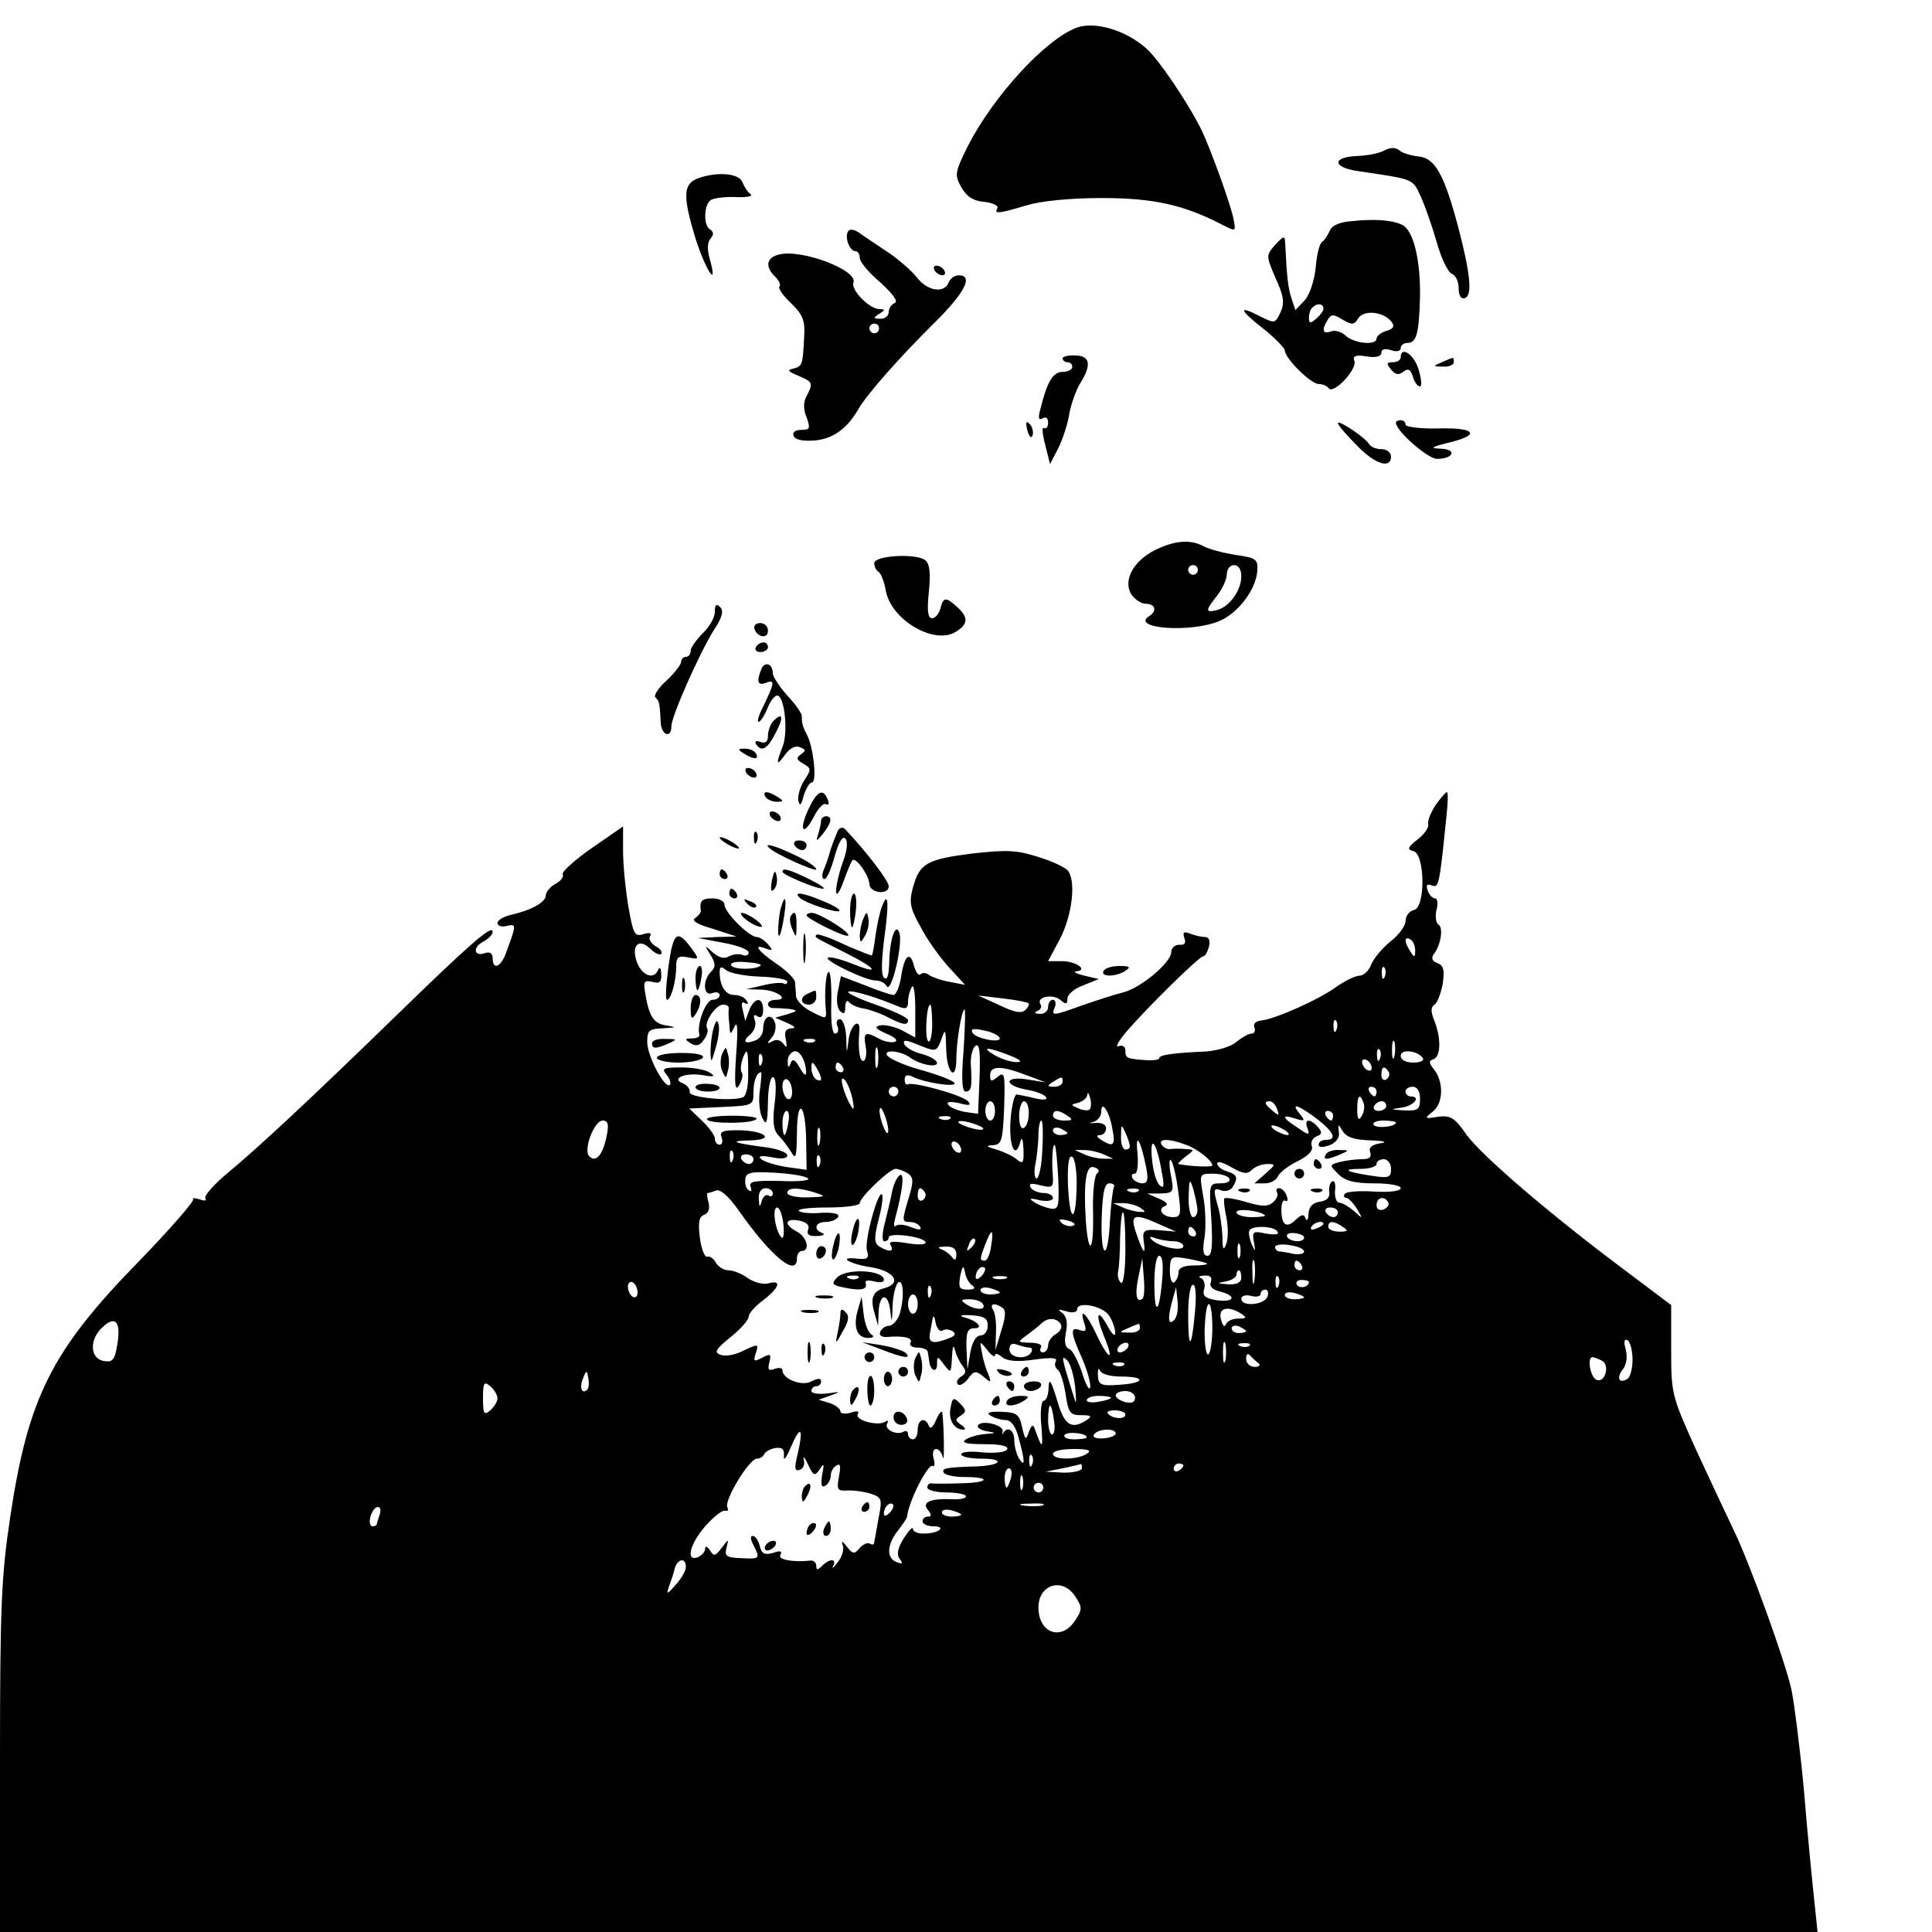 <?xml version="1.0" standalone="no"?>
<!DOCTYPE svg PUBLIC "-//W3C//DTD SVG 20010904//EN"
 "http://www.w3.org/TR/2001/REC-SVG-20010904/DTD/svg10.dtd">
<svg version="1.0" xmlns="http://www.w3.org/2000/svg"
 width="400pt" height="400pt" viewBox="0 0 400 400"
 preserveAspectRatio="xMidYMid meet">
<g transform="translate(0,400) scale(0.1,-0.1)"
fill="#000000" stroke="none">
<path d="M2230 3943 c-64 -23 -172 -140 -226 -245 -27 -55 -28 -60 -14 -85 11
-20 25 -29 48 -31 18 -2 30 -8 27 -13 -8 -13 4 -11 61 6 30 9 90 15 155 15
107 0 169 -14 247 -54 31 -16 31 -16 26 10 -5 28 -47 144 -66 184 -28 57 -89
147 -115 170 -43 38 -106 56 -143 43z"/>
<path d="M2867 3689 c-9 -6 -35 -11 -57 -12 -52 -2 -52 -23 0 -31 120 -18 114
-15 132 -54 9 -20 24 -63 33 -95 9 -32 23 -61 31 -64 8 -3 14 -16 14 -30 0
-15 5 -23 13 -20 16 5 11 52 -14 147 -29 109 -48 143 -82 146 -16 2 -34 7 -40
13 -8 6 -18 6 -30 0z"/>
<path d="M1443 3630 c-29 -12 -29 -38 -3 -124 21 -65 47 -106 30 -44 -6 20 -6
36 1 44 7 8 7 14 -1 19 -14 8 -13 52 2 61 6 4 30 7 52 6 23 -1 36 2 30 6 -6 4
-13 15 -17 25 -7 19 -55 22 -94 7z"/>
<path d="M2797 3542 c-24 -2 -40 -9 -44 -20 -4 -9 -11 -20 -16 -23 -5 -3 -11
-27 -13 -53 -3 -27 -12 -56 -23 -68 l-19 -20 -8 24 c-7 20 -10 47 -13 112 -1
19 -2 19 -21 -1 -19 -22 -19 -22 1 -69 17 -37 19 -51 10 -71 -11 -23 -12 -23
-42 -8 -46 24 -44 14 6 -25 24 -19 44 -40 45 -45 0 -17 54 -70 70 -70 8 0 18
-4 21 -9 10 -13 60 40 53 57 -4 10 3 13 26 9 19 -3 30 0 30 8 0 7 8 9 20 5 11
-4 20 -2 20 4 0 6 6 11 14 11 19 0 24 20 26 97 1 76 -14 138 -38 148 -22 10
-58 12 -105 7z m-57 -181 c0 -5 -7 -14 -15 -21 -12 -10 -15 -10 -15 2 0 8 3
18 7 21 9 10 23 9 23 -2z m140 -26 c8 -10 6 -15 -9 -20 -12 -3 -21 -11 -21
-16 0 -15 -47 -10 -64 6 -8 8 -22 12 -30 9 -18 -7 -20 4 -7 24 7 12 12 12 31
0 19 -11 24 -11 32 3 12 18 51 14 68 -6z"/>
<path d="M1756 3521 c-8 -12 3 -41 15 -41 5 0 9 -6 9 -14 0 -8 19 -31 43 -51
25 -23 37 -39 30 -42 -7 -3 -13 -11 -13 -19 0 -8 -8 -14 -17 -14 -15 0 -16 2
-3 10 13 8 13 10 1 10 -21 0 -60 40 -54 55 9 26 -108 70 -154 58 -26 -6 -30
-25 -8 -46 8 -8 12 -17 9 -20 -4 -3 7 -19 24 -35 24 -23 29 -36 27 -68 -3 -61
-4 -62 -22 -67 -14 -3 -12 -6 10 -15 30 -13 31 -15 17 -42 -7 -12 -7 -28 0
-44 8 -23 7 -26 -11 -26 -12 0 -19 -5 -16 -12 2 -8 18 -12 43 -10 38 3 67 24
90 63 17 31 89 112 157 179 65 64 83 100 52 100 -9 0 -18 -7 -21 -15 -9 -23
-44 -18 -66 11 -11 14 -37 36 -57 50 -20 13 -46 31 -58 39 -12 10 -24 12 -27
6z m64 -201 c0 -5 -4 -10 -10 -10 -5 0 -10 5 -10 10 0 6 5 10 10 10 6 0 10 -4
10 -10z"/>
<path d="M1935 3440 c3 -5 11 -10 16 -10 6 0 7 5 4 10 -3 6 -11 10 -16 10 -6
0 -7 -4 -4 -10z"/>
<path d="M2200 3258 c0 -4 5 -8 10 -8 6 0 10 -4 10 -10 0 -5 -9 -10 -20 -10
-20 0 -32 -20 -46 -77 -5 -18 -4 -24 5 -19 6 4 11 1 11 -9 0 -9 -4 -14 -9 -11
-4 3 -3 -13 3 -35 l10 -40 17 33 c9 18 20 51 23 72 4 21 14 48 21 60 25 39 23
59 -7 60 -16 1 -28 -2 -28 -6z"/>
<path d="M2900 3260 c0 -5 -7 -10 -16 -10 -14 0 -14 -3 -4 -15 9 -11 16 -12
25 -5 10 8 15 6 20 -9 3 -12 10 -21 15 -21 4 0 3 16 -3 35 -9 31 -37 50 -37
25z"/>
<path d="M2985 3250 c-19 -8 -19 -9 3 -9 12 -1 22 4 22 9 0 6 -1 10 -2 9 -2 0
-12 -4 -23 -9z"/>
<path d="M2127 3109 c4 -13 8 -18 11 -10 2 7 -1 18 -6 23 -8 8 -9 4 -5 -13z"/>
<path d="M2770 3124 c0 -4 17 -24 38 -45 38 -40 72 -51 72 -24 0 8 -9 15 -19
15 -11 0 -22 4 -26 10 -8 14 -65 52 -65 44z"/>
<path d="M2890 3125 c0 -17 66 -75 85 -75 35 0 42 20 8 21 -23 1 -21 3 14 12
69 16 60 32 -18 30 -38 -1 -69 3 -69 8 0 5 -4 9 -10 9 -5 0 -10 -2 -10 -5z"/>
<path d="M2391 2861 c-45 -23 -66 -63 -49 -91 7 -11 21 -20 30 -20 20 0 24
-15 8 -25 -42 -26 84 -36 144 -11 39 16 76 65 79 103 2 25 -2 28 -44 34 -26 4
-56 12 -67 18 -28 15 -60 12 -101 -8z m89 -41 c0 -5 -4 -10 -10 -10 -5 0 -10
5 -10 10 0 6 5 10 10 10 6 0 10 -4 10 -10z m90 -13 c0 -29 -24 -63 -50 -70
-25 -6 -25 -2 0 30 11 14 20 34 20 44 0 11 7 19 15 19 9 0 15 -9 15 -23z"/>
<path d="M1810 2834 c0 -7 4 -15 9 -18 5 -3 12 -21 15 -39 11 -61 101 -113
145 -85 26 16 26 30 3 51 -24 22 -29 21 -35 -3 -3 -11 -11 -20 -17 -20 -9 0
-11 15 -7 54 4 39 2 58 -7 66 -19 15 -106 10 -106 -6z"/>
<path d="M1480 2733 c0 -11 -11 -31 -25 -44 -13 -13 -25 -30 -25 -36 0 -7 -4
-13 -10 -13 -5 0 -10 -5 -10 -11 0 -5 -14 -23 -30 -38 -17 -15 -27 -31 -23
-35 8 -7 9 -12 11 -53 2 -26 22 -32 22 -7 0 21 57 149 87 198 18 27 22 41 14
49 -8 8 -11 5 -11 -10z"/>
<path d="M1562 2698 c6 -18 28 -21 28 -4 0 9 -7 16 -16 16 -9 0 -14 -5 -12
-12z"/>
<path d="M1565 2660 c-3 -5 1 -10 9 -10 9 0 16 5 16 10 0 6 -4 10 -9 10 -6 0
-13 -4 -16 -10z"/>
<path d="M1576 2614 c-10 -25 -7 -34 9 -28 20 8 19 1 -4 -47 -11 -21 -15 -36
-9 -33 5 3 13 17 18 30 5 13 14 24 19 24 15 0 23 -73 12 -104 -15 -38 -14 -44
4 -19 10 14 22 20 31 16 13 -5 13 -7 2 -15 -10 -7 -9 -11 5 -19 17 -10 17 -12
2 -35 -9 -14 -14 -33 -12 -42 3 -12 6 -9 11 11 5 15 12 27 17 27 11 0 3 74
-10 98 -9 17 -11 24 -11 40 0 5 -13 24 -30 42 -16 18 -30 39 -30 46 0 20 -17
26 -24 8z"/>
<path d="M1602 2508 c-7 -7 -12 -21 -12 -31 0 -13 -5 -17 -16 -13 -8 3 -12 2
-9 -4 11 -18 24 -11 40 21 18 33 16 46 -3 27z"/>
<path d="M1540 2440 c20 -13 33 -13 25 0 -3 6 -14 10 -23 10 -15 0 -15 -2 -2
-10z"/>
<path d="M1545 2400 c3 -5 11 -10 16 -10 6 0 7 5 4 10 -3 6 -11 10 -16 10 -6
0 -7 -4 -4 -10z"/>
<path d="M1585 2350 c3 -5 14 -10 23 -10 15 0 15 2 2 10 -20 13 -33 13 -25 0z"/>
<path d="M1674 2325 c-21 -45 -11 -58 11 -16 9 18 20 29 25 26 6 -3 7 1 4 9
-10 25 -22 19 -40 -19z"/>
<path d="M2972 2333 c-10 -16 -17 -33 -15 -39 2 -7 -8 -21 -22 -32 -21 -16
-22 -21 -9 -24 24 -5 26 -115 2 -122 -10 -2 -18 -12 -18 -23 0 -10 -14 -29
-31 -42 -17 -14 -35 -35 -40 -48 -5 -13 -16 -23 -24 -23 -9 0 -31 -11 -48 -23
-35 -26 -129 -68 -157 -70 -10 -1 -16 -7 -13 -14 3 -7 0 -13 -6 -13 -6 0 -20
-8 -31 -17 -11 -10 -39 -18 -63 -20 -69 -3 -97 -7 -97 -14 0 -3 -12 -5 -27 -4
-41 3 -43 4 -43 20 0 8 -6 12 -14 9 -8 -3 0 11 17 31 44 51 150 155 158 155 4
0 9 9 12 20 3 13 0 20 -8 20 -7 0 -21 3 -31 7 -13 5 -16 3 -12 -9 4 -10 1 -15
-10 -14 -9 0 -17 -6 -17 -15 0 -22 -65 -76 -101 -84 -16 -4 -53 -16 -82 -26
-64 -23 -66 -23 -58 -4 3 8 1 15 -4 15 -6 0 -10 -7 -10 -15 0 -8 -8 -15 -17
-14 -11 0 -13 3 -5 6 6 2 10 9 6 14 -9 15 25 22 41 9 12 -10 15 -10 15 3 0 8
15 21 33 27 l32 13 -30 7 c-16 4 -24 8 -17 9 26 2 0 21 -29 21 l-29 0 25 47
c24 47 33 115 17 139 -4 7 -31 20 -60 29 -46 15 -66 16 -138 8 -95 -12 -110
-20 -124 -71 -8 -30 -6 -42 16 -81 13 -26 40 -63 58 -83 l34 -37 -31 6 c-18 3
-37 10 -43 14 -6 5 -14 6 -18 2 -4 -4 -9 3 -13 15 -8 34 -20 26 -27 -18 -3
-22 -11 -40 -16 -40 -5 0 -32 9 -59 20 l-50 19 -6 -30 c-4 -18 -2 -36 4 -42 8
-8 11 -6 11 9 0 10 4 15 8 9 4 -5 17 -11 30 -13 12 -2 35 -10 50 -18 31 -16
42 -18 42 -6 0 5 -30 19 -67 32 -37 13 -62 25 -56 27 9 3 56 -11 106 -32 13
-5 17 -2 17 11 0 11 4 24 8 31 4 6 7 -15 7 -47 l0 -58 -28 15 c-16 8 -36 12
-45 10 -13 -3 -9 -7 13 -17 17 -7 25 -14 18 -17 -7 -2 -21 0 -32 6 -29 16 -34
14 -29 -14 3 -14 1 -28 -3 -31 -9 -5 -13 23 -10 59 4 32 -18 17 -22 -15 -4
-32 -4 -32 -5 5 -1 20 -7 37 -13 37 -6 0 -9 -7 -5 -15 3 -8 1 -15 -5 -15 -6 0
-9 24 -8 60 1 33 -1 63 -4 67 -7 6 -11 -43 -7 -80 1 -17 0 -17 -29 -2 -17 8
-32 23 -33 33 0 9 -2 23 -2 29 -1 7 -18 24 -39 38 -39 27 -49 42 -21 31 14 -5
15 -4 4 9 -7 8 -17 15 -23 15 -16 0 -67 51 -67 67 0 7 -11 13 -25 13 -22 0
-27 -5 -24 -26 0 -4 -5 -10 -12 -15 -8 -5 5 -13 37 -22 l49 -16 -40 -1 -40 -2
53 -10 c28 -5 52 -14 52 -20 0 -6 -6 -8 -13 -5 -8 3 -20 1 -28 -3 -9 -6 -20
-3 -33 8 -18 16 -18 16 -5 -5 11 -18 11 -25 1 -35 -18 -18 -16 -52 3 -44 8 3
15 1 15 -4 0 -6 -7 -10 -15 -10 -14 0 -33 -52 -27 -72 1 -5 -6 -8 -16 -8 -14
0 -15 -2 -2 -10 11 -7 19 -5 27 7 7 9 10 20 7 24 -7 12 18 49 33 49 7 0 12 -3
12 -7 -1 -5 -1 -19 1 -33 1 -23 2 -24 11 -5 6 13 7 -8 3 -60 -4 -61 -2 -76 6
-62 6 9 9 21 6 26 -4 5 -2 20 3 33 8 19 10 14 10 -28 1 -33 -4 -53 -11 -56
-26 -9 -113 0 -110 11 1 6 -5 14 -14 18 -26 10 5 23 41 17 23 -4 27 -3 15 5
-8 6 -35 11 -59 11 -38 0 -42 -2 -31 -15 7 -9 10 -18 7 -21 -10 -10 -47 59
-47 89 0 24 4 27 33 28 28 2 29 2 6 6 -27 4 -36 20 -44 72 -3 19 0 22 16 18
15 -4 19 0 18 16 0 12 -3 16 -6 10 -8 -22 -33 -14 -44 14 -13 35 3 52 27 29 9
-9 19 -14 23 -11 3 4 -2 11 -12 16 -9 6 -15 15 -11 21 4 6 -1 8 -14 4 -18 -6
-21 0 -31 57 -6 35 -11 87 -11 115 l0 51 -65 -45 c-36 -25 -63 -50 -60 -54 3
-5 -4 -14 -15 -20 -11 -6 -20 -17 -20 -24 0 -14 -31 -31 -72 -40 -16 -4 -28
-11 -28 -17 0 -6 9 -9 19 -6 21 5 20 2 -1 -55 -11 -31 -28 -37 -28 -12 0 10
-6 14 -15 11 -23 -9 -28 11 -5 23 11 6 20 15 20 21 0 16 -48 -26 -200 -174
-178 -173 -283 -271 -348 -325 -29 -24 -50 -48 -47 -53 4 -5 -2 -6 -12 -2 -10
3 -16 3 -13 0 3 -3 -47 -61 -112 -128 -181 -185 -230 -282 -267 -531 -18 -119
-21 -183 -21 -497 l0 -361 1881 0 1882 0 -7 68 c-4 37 -14 137 -21 224 -8 86
-20 180 -26 210 -13 59 -88 266 -120 331 -11 23 -45 95 -75 160 -53 117 -54
120 -54 212 l0 93 -97 73 c-154 115 -295 236 -327 280 -24 35 -33 40 -58 37
-29 -5 -30 -4 -11 11 22 18 22 63 1 88 -10 13 -10 17 0 20 15 6 16 42 2 79 -8
19 -8 29 0 34 6 4 13 23 17 43 4 29 2 38 -11 43 -11 4 -13 10 -8 18 15 18 21
56 10 62 -5 3 -7 17 -4 30 4 13 2 24 -3 24 -5 0 -12 7 -15 16 -4 11 -2 15 8
11 15 -6 16 -2 31 146 3 26 3 47 1 47 -3 0 -13 -12 -24 -27z m-42 -301 c0 -15
-2 -15 -10 -2 -13 20 -13 33 0 25 6 -3 10 -14 10 -23z m-1355 -31 c-10 -9 -55
-9 -61 0 -3 6 9 9 30 7 19 -1 33 -4 31 -7z m-1 -23 c31 -1 56 -6 56 -10 0 -5
-3 -7 -8 -4 -4 2 -23 1 -42 -4 l-35 -8 32 -1 c31 -1 59 -21 29 -21 -9 0 -16
-4 -16 -9 0 -5 6 -9 13 -8 6 0 21 -1 32 -2 17 -3 17 -4 -5 -11 l-25 -7 25 -11
c16 -7 19 -11 8 -11 -11 -1 -15 -7 -11 -23 3 -17 2 -19 -5 -9 -6 8 -15 10 -23
5 -12 -6 -12 -5 -1 8 7 8 10 23 6 32 -8 20 -24 11 -24 -14 0 -10 -7 -21 -16
-24 -23 -9 -28 -2 -10 13 8 7 12 20 9 28 -4 11 -2 14 5 9 8 -5 12 0 12 13 0
28 -18 27 -29 -1 l-8 -22 -5 22 c-4 14 -2 20 4 15 7 -3 8 -1 4 5 -4 7 -15 12
-26 12 -18 0 -30 19 -30 47 0 12 3 13 14 4 8 -6 39 -12 70 -13z m1293 0 c-3
-8 -6 -5 -6 6 -1 11 2 17 5 13 3 -3 4 -12 1 -19z m-738 -55 c3 -2 0 -8 -6 -14
-8 -8 -23 -5 -54 10 l-44 20 50 -6 c28 -3 52 -8 54 -10z m-199 -44 c0 -22 -4
-38 -8 -35 -8 5 -4 76 4 76 2 0 4 -18 4 -41z m65 -54 c-5 -58 -3 -85 4 -85 12
0 14 9 11 56 -1 18 4 35 10 39 8 5 10 -14 8 -67 l-3 -74 -28 4 c-15 3 -30 9
-34 15 -4 6 4 7 23 3 21 -6 26 -4 18 4 -12 13 -114 41 -124 35 -4 -2 -7 2 -7
10 0 9 5 11 16 6 25 -13 94 -23 87 -13 -3 5 -34 17 -70 27 -36 10 -67 24 -70
31 -5 12 30 8 49 -6 19 -14 55 -21 55 -11 0 6 -14 14 -32 19 -17 4 -34 14 -36
21 -3 9 5 8 31 -3 35 -14 36 -14 46 12 8 24 9 22 10 -20 1 -50 21 -69 21 -20
0 34 11 102 17 102 2 0 1 -38 -2 -85z m772 43 c-3 -8 -6 -5 -6 6 -1 11 2 17 5
13 3 -3 4 -12 1 -19z m-719 -4 c12 -4 22 -10 22 -14 0 -10 -49 0 -56 11 -6 10
2 11 34 3z m-361 -20 c-3 -3 -12 -4 -19 -1 -8 3 -5 6 6 6 11 1 17 -2 13 -5z
m1200 -31 c-3 -10 -5 -4 -5 12 0 17 2 24 5 18 2 -7 2 -21 0 -30z m-1070 -20
c-3 -10 -5 -2 -5 17 0 19 2 27 5 18 2 -10 2 -26 0 -35z m-148 -13 c0 -9 -5 -5
-13 9 -10 18 -15 20 -19 10 -4 -11 -6 -10 -6 3 -1 9 5 18 12 21 12 4 25 -17
26 -43z m421 35 c23 -9 28 -14 15 -14 -11 0 -31 6 -45 14 -31 18 -16 18 30 0z
m767 -7 c-3 -8 -6 -5 -6 6 -1 11 2 17 5 13 3 -3 4 -12 1 -19z m89 1 c3 -5 -6
-9 -20 -9 -16 0 -26 6 -26 14 0 15 36 11 46 -5z m-1369 -11 c-3 -8 -6 -5 -6 6
-1 11 2 17 5 13 3 -3 4 -12 1 -19z m1263 -9 c0 -6 -4 -7 -10 -4 -5 3 -10 11
-10 16 0 6 5 7 10 4 6 -3 10 -11 10 -16z m-1140 -22 c0 -5 -4 -5 -10 -2 -5 3
-10 14 -10 23 0 15 2 15 10 2 5 -8 10 -19 10 -23z m45 23 c3 -5 1 -10 -4 -10
-6 0 -11 5 -11 10 0 6 2 10 4 10 3 0 8 -4 11 -10z m380 -16 l40 -15 -37 6
c-49 8 -51 -12 -3 -21 19 -3 38 -10 41 -16 3 -5 -6 -6 -23 -2 -15 4 -32 7 -38
8 -5 0 -11 -25 -13 -56 -3 -55 11 -80 21 -40 3 9 5 2 6 -17 1 -28 -1 -32 -13
-22 -8 7 -27 16 -43 21 -21 6 -23 8 -8 9 19 1 21 8 24 78 2 69 1 75 -13 64
-13 -11 -16 -11 -16 3 0 20 23 20 75 0z m750 7 c3 -5 1 -12 -5 -16 -5 -3 -10
1 -10 9 0 18 6 21 15 7z m-1302 -40 c-3 -21 0 -47 6 -57 8 -15 10 -9 11 34 0
28 5 52 10 52 6 0 8 -20 4 -53 -5 -39 -3 -57 8 -68 8 -8 19 -23 26 -34 10 -17
11 -11 12 38 0 77 18 64 19 -14 l1 -61 -43 6 c-23 4 -46 11 -52 17 -6 6 2 7
23 3 20 -4 32 -3 32 4 0 6 -21 14 -47 17 -67 9 -75 13 -28 14 53 2 26 21 -29
21 -30 0 -37 -3 -32 -15 3 -8 1 -15 -4 -15 -6 0 -10 6 -10 13 0 6 -12 23 -27
37 l-26 25 66 3 c66 3 67 3 67 31 0 24 7 41 16 41 1 0 0 -17 -3 -39z m67 -2
c0 -11 -4 -17 -10 -14 -5 3 -10 15 -10 26 0 11 5 17 10 14 6 -3 10 -15 10 -26z
m125 -14 c4 -21 3 -25 -3 -15 -15 24 -26 67 -14 55 6 -5 13 -23 17 -40z m435
35 c0 -5 -8 -10 -17 -10 -15 0 -16 2 -3 10 19 12 20 12 20 0z m-340 -20 c0 -5
-4 -10 -10 -10 -5 0 -10 5 -10 10 0 6 5 10 10 10 6 0 10 -4 10 -10z m990 0 c0
-5 -2 -10 -4 -10 -3 0 -8 5 -11 10 -3 6 -1 10 4 10 6 0 11 -4 11 -10z m90 -15
c0 -22 -4 -25 -32 -24 -31 2 -31 2 -5 6 25 4 40 23 17 23 -5 0 -10 5 -10 10 0
6 7 10 15 10 9 0 15 -9 15 -25z m-684 -22 c-3 -3 -13 -2 -23 2 -17 8 -17 8 0
12 9 3 18 10 18 16 1 7 3 4 6 -6 3 -10 2 -21 -1 -24z m567 14 c3 -8 1 -20 -4
-28 -6 -10 -9 -7 -9 14 0 29 5 35 13 14z m-763 -17 c0 -11 -4 -20 -10 -20 -5
0 -10 9 -10 20 0 11 5 20 10 20 6 0 10 -9 10 -20z m70 -4 c0 -14 -4 -28 -10
-31 -6 -4 -10 7 -10 24 0 17 5 31 10 31 6 0 10 -11 10 -24z m514 8 c5 -14 4
-15 -9 -4 -17 14 -19 20 -6 20 5 0 12 -7 15 -16z m226 6 c0 -5 -7 -10 -16 -10
-8 0 -12 5 -9 10 3 6 10 10 16 10 5 0 9 -4 9 -10z m-1031 -50 c0 -9 -4 -8 -9
5 -5 11 -9 27 -9 35 0 9 4 8 9 -5 5 -11 9 -27 9 -35z m464 3 c7 -35 2 -39 -23
-23 -10 6 -11 10 -2 10 6 0 12 6 12 14 0 8 -9 12 -22 11 -13 -1 -15 0 -5 2 9
2 17 12 17 21 0 26 17 1 23 -35z m423 21 c36 -28 43 -44 19 -44 -8 0 -15 -4
-15 -10 0 -6 9 -6 23 -1 14 6 21 16 19 27 -2 18 -2 18 8 2 8 -13 25 -18 58
-19 28 -1 36 -4 20 -6 -18 -3 -25 -9 -21 -19 3 -10 -2 -14 -18 -14 -13 0 -34
-3 -46 -6 -21 -6 -21 -6 -2 -25 14 -14 33 -19 74 -19 30 0 55 -4 55 -10 0 -6
-23 -9 -55 -7 -31 2 -58 0 -61 -5 -3 -4 -1 -8 3 -8 5 0 14 -10 22 -22 13 -22
13 -23 -6 -5 -11 9 -24 17 -30 17 -6 0 -10 11 -9 25 2 13 -1 22 -6 19 -5 -3
-7 -13 -6 -22 2 -11 -5 -18 -19 -20 -16 -2 -23 -11 -24 -25 0 -12 -3 -16 -6
-10 -3 10 -8 9 -20 -2 -19 -19 -30 -12 -30 20 0 13 3 22 8 19 5 -3 6 2 3 10
-3 9 -10 16 -16 16 -5 0 -7 -4 -4 -9 3 -5 -1 -14 -8 -20 -11 -10 -24 -9 -55 0
-23 7 -43 10 -46 8 -2 -3 0 -20 4 -39 4 -20 4 -44 0 -55 -6 -16 -8 -12 -8 15
-1 19 -5 50 -11 68 -8 29 -7 33 7 28 9 -4 20 -1 25 6 12 20 10 26 -12 33 -11
3 -20 11 -20 16 0 6 13 2 30 -8 23 -13 32 -15 42 -5 7 7 21 12 32 12 18 0 17
-1 -4 -20 l-23 -20 22 0 c12 0 24 7 27 15 4 8 22 22 41 31 22 11 32 22 29 31
-3 7 1 16 9 20 12 4 13 9 4 19 -16 19 -30 18 -22 -2 5 -15 3 -15 -20 1 -33 21
-35 29 -5 19 20 -6 21 -5 9 10 -20 24 -4 19 35 -10z m-1094 -9 c-2 -14 -6 -25
-8 -25 -2 0 -4 11 -4 25 0 14 4 25 9 25 4 0 6 -11 3 -25z m578 15 c12 -8 11
-10 -7 -10 -13 0 -23 5 -23 10 0 13 11 13 30 0z m550 0 c0 -5 -2 -10 -4 -10
-3 0 -8 5 -11 10 -3 6 -1 10 4 10 6 0 11 -4 11 -10z m-793 -6 c-3 -3 -12 -4
-19 -1 -8 3 -5 6 6 6 11 1 17 -2 13 -5z m-711 -36 c-8 -39 -22 -56 -36 -42
-13 13 10 74 28 74 11 0 13 -8 8 -32z m769 22 c13 -5 14 -9 5 -9 -8 0 -24 4
-35 9 -13 5 -14 9 -5 9 8 0 24 -4 35 -9z m133 -50 c-1 -33 -7 -60 -12 -60 -4
0 -6 14 -2 31 3 17 6 44 6 60 0 16 3 29 6 29 3 0 4 -27 2 -60z m732 56 c0 -9
-40 -13 -46 -5 -3 5 6 9 20 9 14 0 26 -2 26 -4z m-1193 -43 c-3 -10 -5 -4 -5
12 0 17 2 24 5 18 2 -7 2 -21 0 -30z m513 21 c0 -2 -7 -4 -15 -4 -8 0 -15 4
-15 10 0 5 7 7 15 4 8 -4 15 -8 15 -10z m129 -26 c1 -5 -3 -8 -9 -8 -5 0 -10
12 -9 28 0 24 1 25 9 7 5 -11 9 -23 9 -27z m321 32 c8 -5 11 -10 5 -10 -5 0
-17 5 -25 10 -8 5 -10 10 -5 10 6 0 17 -5 25 -10z m-287 -77 c5 -25 3 -33 -8
-33 -7 0 -17 5 -20 10 -3 6 -2 10 4 10 6 0 8 18 6 43 -5 46 7 26 18 -30z
m-383 36 c0 -6 -4 -7 -10 -4 -5 3 -10 11 -10 16 0 6 5 7 10 4 6 -3 10 -11 10
-16z m415 -44 c6 -30 5 -37 -4 -29 -7 6 -14 31 -16 55 -5 53 10 34 20 -26z
m50 55 c25 -9 55 -33 55 -43 0 -4 -46 -2 -70 3 -3 0 4 7 14 15 20 15 20 15 0
16 -10 1 -24 1 -31 0 -6 -1 -14 3 -18 9 -8 13 16 13 50 0z m-264 -70 c2 -59 1
-65 -17 -62 -10 2 -26 8 -34 14 -11 7 -7 8 13 3 15 -3 27 -1 27 5 0 5 -9 10
-19 10 -11 0 -23 5 -27 11 -5 9 1 10 20 5 24 -6 27 -4 26 16 -3 34 -1 72 4 67
2 -2 5 -33 7 -69z m-674 38 c-3 -8 -6 -5 -6 6 -1 11 2 17 5 13 3 -3 4 -12 1
-19z m768 12 l20 -9 -20 0 c-11 0 -29 4 -40 9 l-20 9 20 0 c11 0 29 -4 40 -9z
m-725 -10 c0 -5 -4 -10 -9 -10 -6 0 -13 5 -16 10 -3 6 1 10 9 10 9 0 16 -4 16
-10z m137 -12 c-3 -8 -6 -5 -6 6 -1 11 2 17 5 13 3 -3 4 -12 1 -19z m532 -48
c-2 -77 -15 -69 -18 10 -1 41 2 59 9 55 6 -4 10 -33 9 -65z m210 -4 c7 -50 6
-56 -10 -56 -22 0 -34 17 -17 23 8 3 3 9 -12 15 l-25 11 28 0 c27 1 28 3 21
39 -4 20 -3 34 0 30 4 -3 11 -31 15 -62z m441 44 c0 -18 -4 -20 -42 -14 -53 8
-61 14 -20 14 18 0 32 5 32 10 0 6 7 10 15 10 8 0 15 -9 15 -20z m-608 -9 c-6
-3 -10 -39 -9 -79 2 -83 -9 -98 -15 -19 -5 83 1 117 18 110 9 -3 11 -8 6 -12z
m-599 -11 c5 -4 -21 -7 -58 -5 -53 1 -65 -1 -61 -12 3 -8 2 -11 -3 -8 -6 3 -9
13 -8 23 1 14 10 17 61 14 34 -2 65 -7 69 -12z m206 11 c12 -8 13 -16 3 -49
-15 -50 -15 -52 2 -52 8 0 18 -4 21 -10 4 -7 -2 -7 -18 -1 -14 6 -28 7 -32 3
-5 -4 -5 4 -1 18 15 56 19 93 9 87 -6 -4 -13 -19 -16 -34 -3 -16 -10 -45 -15
-65 -6 -22 -6 -38 -1 -38 5 0 9 4 9 8 0 11 69 2 76 -9 3 -6 -12 -7 -37 -3 -31
5 -40 4 -35 -4 8 -14 -3 -15 -23 -3 -11 7 -12 17 -2 56 7 26 10 49 7 52 -8 9
-37 -97 -31 -116 5 -16 1 -19 -19 -17 -44 5 -18 -11 29 -18 47 -8 63 -33 26
-43 -24 -6 -30 -21 -20 -53 l7 -25 1 27 c1 39 19 44 24 6 3 -29 4 -28 5 9 1
23 7 45 12 48 12 7 12 -41 1 -70 -5 -11 -14 -20 -21 -20 -7 0 -15 -6 -18 -13
-2 -7 4 -11 15 -10 35 3 54 -2 48 -12 -3 -5 3 -10 14 -10 12 0 22 -4 22 -10 1
-5 2 -14 3 -19 2 -19 16 -24 16 -6 0 18 1 18 15 -1 14 -18 14 -17 16 16 1 22
3 28 6 15 3 -11 10 -26 16 -33 8 -10 7 -16 -3 -22 -8 -5 -11 -12 -7 -16 4 -4
13 1 21 11 12 17 16 18 32 5 16 -14 17 -13 10 5 -5 11 -11 31 -13 45 -5 24 -5
25 11 5 8 -11 16 -16 16 -11 0 5 7 3 15 -4 10 -8 31 -10 66 -5 35 5 49 4 45
-3 -3 -6 -2 -13 3 -17 6 -3 13 -26 17 -50 6 -40 9 -45 33 -45 20 0 23 -2 11
-10 -32 -21 -47 -11 -62 43 -12 39 -16 45 -17 25 0 -16 -5 -28 -10 -28 -5 0
-8 -24 -5 -52 4 -49 2 -50 -13 -8 -4 12 -7 11 -13 -5 -6 -18 -8 -16 -14 11 -6
26 -11 30 -43 31 -25 1 -32 -2 -22 -8 8 -5 22 -9 31 -9 11 0 21 -13 27 -37 13
-47 14 -63 1 -43 -5 8 -10 25 -10 38 0 21 -14 30 -23 15 -2 -5 -3 -3 -1 3 3
14 -44 25 -51 13 -3 -4 5 -10 17 -12 22 -4 22 -4 -2 -6 -14 -1 -32 -6 -40 -11
-11 -7 0 -10 38 -10 35 0 51 -4 47 -11 -4 -6 -26 -8 -51 -6 -24 3 -44 1 -44
-4 0 -5 19 -9 42 -9 50 0 42 -14 -10 -16 -65 -2 -73 -4 -68 -13 3 -5 22 -9 42
-9 58 0 52 -12 -7 -13 -30 -1 -57 -1 -61 0 -5 0 -8 -3 -8 -9 0 -5 18 -10 40
-10 22 0 40 -4 40 -8 0 -4 -12 -7 -27 -6 -47 2 -65 -6 -52 -22 8 -10 8 -14 0
-14 -6 0 -11 -4 -11 -10 0 -5 10 -10 22 -10 29 0 12 -15 -18 -15 -13 -1 -24 4
-24 10 0 5 -8 -3 -19 -20 -13 -21 -15 -34 -8 -43 7 -9 6 -11 -7 -6 -21 8 -20
36 3 65 10 13 19 26 19 29 3 31 43 110 53 105 4 -3 5 4 2 15 -3 11 -1 20 5 20
6 0 12 -8 14 -17 4 -17 2 71 -1 92 -1 6 -7 -1 -13 -15 -6 -15 -12 -20 -15 -12
-7 19 -23 14 -23 -8 0 -11 -4 -20 -10 -20 -5 0 -10 5 -10 11 0 5 -4 8 -9 5
-14 -9 -42 5 -34 17 3 6 1 7 -5 3 -16 -9 -63 4 -56 16 4 6 -2 8 -15 3 -11 -3
-21 -2 -21 3 0 5 -10 13 -22 17 l-23 7 25 9 c22 8 21 8 -7 4 -18 -2 -33 0 -33
5 0 6 5 10 10 10 6 0 10 5 10 10 0 7 -6 7 -20 0 -20 -11 -60 5 -60 23 0 5 -7
6 -16 3 -13 -5 -15 -2 -11 14 4 17 2 18 -15 9 -17 -9 -19 -8 -13 10 6 19 5 19
-25 5 -17 -9 -38 -13 -48 -9 -14 5 -11 11 21 37 20 16 37 35 37 42 0 7 14 22
30 34 34 26 39 43 11 35 -11 -3 -30 2 -43 11 -12 9 -30 16 -40 16 -9 0 -21 7
-26 16 -5 9 -13 14 -18 12 -5 -1 -12 16 -15 39 -4 31 -2 44 9 48 9 3 12 13 9
25 -3 11 -4 20 -2 20 2 0 10 2 17 5 9 4 27 -12 48 -42 66 -94 120 -139 120
-98 0 8 5 15 10 15 18 0 11 29 -10 40 -28 15 -25 28 4 23 16 -3 23 -10 19 -19
-3 -10 2 -14 18 -13 13 0 18 3 12 6 -20 7 -15 23 6 23 11 0 23 5 26 10 4 7 -8
10 -34 9 -22 -2 -44 0 -47 4 -4 4 23 7 59 7 37 0 67 4 67 9 0 12 62 71 74 71
6 0 17 -4 25 -9z m666 -11 c3 -6 -4 -10 -18 -10 -24 0 -24 -1 -19 -75 3 -56 1
-75 -8 -75 -9 0 -11 11 -6 39 3 21 2 59 -3 85 -8 46 -8 46 20 46 15 0 31 -4
34 -10z m-66 -62 c1 -10 -3 -18 -9 -18 -5 0 -10 19 -9 43 1 36 2 38 9 17 4
-14 8 -33 9 -42z m-173 44 c-2 -4 -6 -36 -8 -70 -4 -86 -20 -79 -17 8 2 53 6
70 16 70 8 0 12 -4 9 -8z m-706 -13 c0 -5 -4 -8 -9 -4 -5 3 -12 -3 -14 -12 -4
-14 -5 -13 -6 5 -1 13 5 22 14 22 8 0 15 -5 15 -11z m90 1 c21 -7 19 -8 -17
-9 -24 -1 -43 4 -43 9 0 12 24 12 60 0z m225 1 c3 -5 1 -12 -5 -16 -5 -3 -10
1 -10 9 0 18 6 21 15 7z m442 3 c-3 -3 -12 -4 -19 -1 -8 3 -5 6 6 6 11 1 17
-2 13 -5z m517 -23 c3 -5 -1 -11 -9 -15 -9 -3 -15 0 -15 9 0 16 16 20 24 6z
m-514 -11 c13 -9 13 -10 0 -9 -8 0 -24 4 -35 9 l-20 9 20 0 c11 0 27 -4 35 -9z
m-738 -35 c2 -19 0 -31 -4 -27 -13 13 -20 62 -9 62 5 0 11 -16 13 -35z m997
19 c2 -2 -10 -4 -27 -4 -18 0 -32 5 -32 10 0 9 47 4 59 -6z m151 6 c0 -5 -4
-10 -9 -10 -6 0 -13 5 -16 10 -3 6 1 10 9 10 9 0 16 -4 16 -10z m-440 -76 c0
-43 -4 -73 -9 -70 -5 4 -8 14 -6 24 2 9 4 41 4 70 1 28 3 52 6 52 3 0 5 -34 5
-76z m-109 48 c-7 -2 -18 1 -23 6 -8 8 -4 9 13 5 13 -4 18 -8 10 -11z m180 3
l34 -15 -35 3 c-32 2 -35 0 -32 -23 5 -32 -2 -24 -16 18 -13 38 -4 41 49 17z
m339 1 c0 -2 -7 -7 -16 -10 -8 -3 -12 -2 -9 4 6 10 25 14 25 6z m40 -6 c12 -8
11 -10 -7 -10 -13 0 -23 5 -23 10 0 13 11 13 30 0z m-305 -10 c3 -5 1 -10 -4
-10 -6 0 -11 5 -11 10 0 6 2 10 4 10 3 0 8 -4 11 -10z m170 0 c4 -6 -5 -7 -24
-4 -27 6 -29 4 -25 -17 4 -21 3 -22 -5 -4 -4 11 -7 23 -4 28 6 10 51 9 58 -3z
m-593 -30 c-2 -16 -8 -30 -13 -30 -11 0 -11 3 1 34 13 34 18 33 12 -4z m648
18 c0 -11 -28 -10 -35 1 -3 6 4 9 15 8 11 -1 20 -5 20 -9z m-689 -21 c-10 -9
-11 -8 -5 6 3 10 9 15 12 12 3 -3 0 -11 -7 -18z m420 13 c10 0 19 -5 19 -10 0
-12 -50 -2 -65 13 -7 7 -4 8 8 3 10 -3 27 -6 38 -6z m136 -32 c-3 -7 -5 -2 -5
12 0 14 2 19 5 13 2 -7 2 -19 0 -25z m133 11 c0 -5 -10 -7 -22 -5 -13 3 -26 5
-30 5 -5 1 -8 5 -8 9 0 5 14 7 30 4 17 -2 30 -8 30 -13z m-720 -6 c0 -11 -3
-14 -8 -7 -4 6 -14 14 -22 17 -10 4 -8 6 8 6 15 1 22 -5 22 -16z m426 -54 c-6
-70 -16 -74 -16 -6 0 33 4 57 10 57 7 0 9 -19 6 -51z m93 35 c2 -2 -10 -4 -27
-4 -21 0 -32 -5 -32 -14 0 -8 -4 -17 -9 -21 -5 -3 -9 8 -9 25 1 29 2 30 37 24
20 -4 38 -8 40 -10z m98 -36 c-2 -13 -4 -5 -4 17 -1 22 1 32 4 23 2 -10 2 -28
0 -40z m-231 -36 c-13 -12 -17 8 -9 44 l8 39 3 -39 c2 -21 1 -41 -2 -44z m329
68 c3 -5 1 -10 -4 -10 -6 0 -11 5 -11 10 0 6 2 10 4 10 3 0 8 -4 11 -10z
m-681 -42 c6 -5 3 -8 -10 -8 -18 0 -20 4 -16 28 5 22 7 24 10 7 2 -11 9 -23
16 -27z m18 20 c-7 -7 -12 -8 -12 -2 0 6 3 14 7 17 3 4 9 5 12 2 2 -3 -1 -11
-7 -17z m538 -3 c0 -10 -9 -15 -27 -14 -24 2 -25 2 -5 6 12 2 22 9 22 14 0 5
2 9 5 9 3 0 5 -7 5 -15z m-487 -2 c-7 -2 -19 -2 -25 0 -7 3 -2 5 12 5 14 0 19
-2 13 -5z m424 -7 c-4 -9 3 -16 19 -20 35 -9 30 -23 -7 -18 -24 4 -30 9 -26
23 3 10 0 20 -7 23 -6 2 -3 5 8 5 12 1 16 -4 13 -13z m140 -8 c-3 -8 -6 -5 -6
6 -1 11 2 17 5 13 3 -3 4 -12 1 -19z m-1327 -14 c0 -8 -4 -12 -10 -9 -5 3 -10
13 -10 21 0 8 5 12 10 9 6 -3 10 -13 10 -21z m1390 22 c0 -11 -19 -15 -25 -6
-3 5 1 10 9 10 9 0 16 -2 16 -4z m-783 -28 c-3 -8 -6 -5 -6 6 -1 11 2 17 5 13
3 -3 4 -12 1 -19z m143 6 c0 -2 -9 -4 -20 -4 -11 0 -20 4 -20 9 0 5 9 7 20 4
11 -3 20 -7 20 -9z m404 -41 c-7 -78 -14 -80 -14 -5 0 34 4 62 10 62 6 0 7
-23 4 -57z m-43 -16 c-13 -13 -14 5 -3 43 l7 25 3 -29 c2 -16 -1 -33 -7 -39z
m193 48 c-7 -17 -54 -21 -54 -4 0 6 9 9 20 6 11 -3 20 -1 20 4 0 5 4 9 10 9 5
0 7 -7 4 -15z m76 -1 c0 -2 -9 -4 -20 -4 -11 0 -20 4 -20 9 0 5 9 7 20 4 11
-3 20 -7 20 -9z m-800 -14 c0 -11 -4 -20 -10 -20 -5 0 -10 9 -10 20 0 11 5 20
10 20 6 0 10 -9 10 -20z m135 0 c8 -13 -15 -13 -35 0 -12 8 -11 10 7 10 12 0
25 -4 28 -10z m41 -8 c7 -5 6 -19 -3 -47 l-12 -40 1 35 c1 19 -1 41 -6 48 -8
13 3 16 20 4z m221 -17 c7 -11 12 -27 12 -35 0 -8 -7 -2 -15 13 -22 40 -27 28
-9 -18 23 -54 12 -54 -14 0 -21 46 -38 61 -26 25 5 -15 3 -18 -9 -14 -21 8
-20 -4 5 -60 11 -26 18 -52 16 -59 -2 -7 -10 8 -17 32 -8 23 -19 45 -26 48 -9
3 -11 15 -7 35 4 20 1 33 -8 40 -10 7 -8 8 9 3 12 -4 22 -2 22 4 0 18 55 7 67
-14z m213 -24 c0 -28 -4 -52 -8 -55 -5 -3 -8 19 -8 49 1 30 4 55 9 55 4 0 7
-22 7 -49z m60 29 c12 -8 11 -10 -7 -10 -12 0 -23 -6 -25 -12 -3 -7 -7 -2 -10
10 -7 24 14 30 42 12z m-619 -35 c5 4 14 3 21 -1 8 -5 6 -10 -8 -15 -31 -12
-42 -10 -39 9 2 9 4 24 6 32 1 8 4 5 6 -8 2 -12 9 -20 14 -17z m94 10 c0 -11
-7 -20 -15 -20 -9 0 -17 -13 -21 -35 l-6 -35 -2 43 c-1 33 2 42 16 42 21 0 6
16 -22 23 -11 3 -4 5 15 4 28 -2 35 -6 35 -22z m-1802 -38 c-5 -31 -9 -38 -27
-35 -29 4 -32 42 -6 68 28 28 41 15 33 -33z m1953 42 c4 -7 -1 -16 -10 -21 -9
-5 -16 -16 -16 -23 0 -8 -5 -15 -11 -15 -5 0 -7 5 -4 10 4 6 -6 10 -22 10 -27
1 -27 1 -8 15 11 8 25 19 30 24 14 14 32 13 41 0z m164 -9 c0 -5 -10 -10 -22
-9 -22 0 -22 1 -3 9 11 5 21 9 23 9 1 1 2 -3 2 -9z m220 -6 c0 -2 -7 -4 -15
-4 -8 0 -15 4 -15 10 0 5 7 7 15 4 8 -4 15 -8 15 -10z m-43 -61 c-3 -10 -5 -2
-5 17 0 19 2 27 5 18 2 -10 2 -26 0 -35z m843 2 c0 -19 -5 -37 -11 -40 -17
-11 -23 3 -9 20 7 9 10 25 6 41 -5 17 -3 23 4 19 5 -3 10 -21 10 -40z m-1249
25 c6 0 7 -4 4 -10 -10 -16 -45 -12 -45 6 0 11 5 14 16 10 9 -3 20 -6 25 -6z
m204 0 c-3 -5 -11 -10 -16 -10 -6 0 -7 5 -4 10 3 6 11 10 16 10 6 0 7 -4 4
-10z m252 4 c-3 -3 -12 -4 -19 -1 -8 3 -5 6 6 6 11 1 17 -2 13 -5z m18 -36 c6
-4 2 -8 -7 -8 -10 0 -18 7 -18 17 0 9 3 12 8 7 4 -5 12 -12 17 -16z m-379 -49
c3 -39 3 -40 -5 -14 -24 77 -24 80 -12 69 7 -6 14 -31 17 -55z m1092 53 c15
-10 5 -45 -12 -39 -13 4 -21 47 -9 47 4 0 14 -4 21 -8z m-991 -8 c-3 -3 -12
-4 -19 -1 -8 3 -5 6 6 6 11 1 17 -2 13 -5z m-6 -24 c53 0 50 -14 -4 -17 -38
-3 -43 0 -44 20 0 12 1 16 4 10 3 -8 22 -13 44 -13z m-1105 -27 c-11 -11 -17
4 -9 23 7 18 8 18 11 1 2 -10 1 -21 -2 -24z m-186 -18 c0 -7 -7 -18 -15 -25
-13 -11 -15 -7 -15 25 0 32 2 36 15 25 8 -7 15 -18 15 -25z m1320 1 c0 -9 -7
-12 -20 -9 -11 3 -20 9 -20 14 0 5 9 9 20 9 11 0 20 -6 20 -14z m-50 0 c0 -2
-11 -6 -25 -8 -14 -3 -25 -1 -25 3 0 5 11 9 25 9 14 0 25 -2 25 -4z m-118 -46
c3 -16 1 -30 -4 -30 -4 0 -8 14 -8 30 0 17 2 30 4 30 2 0 6 -13 8 -30z m148
11 c0 -10 -26 -9 -36 2 -4 4 2 7 14 7 12 0 22 -4 22 -9z m-678 -79 c-8 -32 -7
-39 4 -35 7 2 11 12 8 21 -2 9 2 5 9 -10 11 -24 14 -25 24 -10 9 14 10 12 5
-12 -3 -20 -1 -27 7 -22 6 4 11 13 11 21 0 8 5 17 12 21 8 5 9 -2 5 -23 -5
-27 -3 -30 16 -29 12 1 34 -2 48 -6 25 -8 26 -11 18 -51 -4 -23 -8 -46 -9 -50
0 -5 -4 -6 -9 -3 -5 3 -14 -1 -21 -9 -11 -13 -14 -13 -26 2 -10 13 -13 14 -9
3 3 -9 -2 -24 -11 -35 -8 -11 -13 -14 -9 -7 8 15 -7 16 -23 0 -9 -9 -12 -9
-12 0 0 7 -6 12 -12 11 -36 -4 -69 2 -62 12 4 8 -1 9 -15 4 -18 -5 -24 -2 -28
14 -3 12 -9 21 -15 21 -5 0 -4 -8 2 -19 14 -28 14 -29 -25 -27 -31 1 -35 4
-31 21 5 20 5 20 -10 0 -13 -17 -16 -18 -24 -5 -5 8 -10 10 -10 4 0 -7 -7 -14
-15 -18 -26 -10 -17 27 15 64 17 19 35 34 41 32 6 -1 8 2 5 7 -8 13 45 101 61
101 6 0 13 4 15 9 2 5 12 11 23 13 15 2 19 -2 18 -17 -1 -11 5 -3 14 18 20 47
27 42 15 -11z m598 32 c0 -2 -12 -4 -26 -4 -14 0 -23 4 -20 9 6 8 46 4 46 -5z
m60 8 c0 -4 -11 -9 -26 -10 -14 -1 -23 2 -19 8 7 12 45 14 45 2z m-60 -42
c-20 -13 -70 -13 -70 0 0 6 19 10 43 10 31 0 38 -3 27 -10z m-113 -22 c-3 -8
-6 -5 -6 6 -1 11 2 17 5 13 3 -3 4 -12 1 -19z m103 -8 c0 -5 -17 -9 -37 -9
l-38 2 35 7 c19 4 36 8 38 9 1 0 2 -3 2 -9z m210 6 c0 -3 -4 -8 -10 -11 -5 -3
-10 -1 -10 4 0 6 5 11 10 11 6 0 10 -2 10 -4z m-357 -26 c-3 -11 -7 -20 -9
-20 -2 0 -4 9 -4 20 0 11 4 20 9 20 5 0 7 -9 4 -20z m24 -22 c-3 -7 -5 -2 -5
12 0 14 2 19 5 13 2 -7 2 -19 0 -25z m43 2 c0 -5 -4 -10 -10 -10 -5 0 -10 5
-10 10 0 6 5 10 10 10 6 0 10 -4 10 -10z m-318 -52 c-7 -7 -12 -8 -12 -2 0 14
12 26 19 19 2 -3 -1 -11 -7 -17z m316 15 c-10 -2 -28 -2 -40 0 -13 2 -5 4 17
4 22 1 32 -1 23 -4z m-1372 -19 c-3 -9 -6 -18 -6 -20 0 -2 -4 -4 -9 -4 -5 0
-7 9 -4 20 3 11 10 20 15 20 6 0 7 -7 4 -16z m1204 0 c0 -2 -9 -4 -20 -4 -11
0 -20 4 -20 9 0 5 9 7 20 4 11 -3 20 -7 20 -9z m-570 -108 c0 -8 -9 -24 -21
-37 -18 -21 -20 -21 -14 -4 4 11 10 28 12 38 6 20 23 23 23 3z m806 -61 c15
-23 15 -27 0 -50 -28 -43 -76 -27 -76 27 0 48 50 63 76 23z"/>
<path d="M1464 1682 c6 -9 93 -9 102 1 4 4 -18 7 -50 7 -31 0 -55 -3 -52 -8z"/>
<path d="M2745 1610 c-7 -12 2 -12 30 0 19 8 19 9 -2 9 -12 1 -25 -3 -28 -9z"/>
<path d="M2720 1590 c0 -5 5 -10 11 -10 5 0 7 5 4 10 -3 6 -8 10 -11 10 -2 0
-4 -4 -4 -10z"/>
<path d="M2680 1570 c0 -5 5 -10 10 -10 6 0 10 5 10 10 0 6 -4 10 -10 10 -5 0
-10 -4 -10 -10z"/>
<path d="M2568 1533 c7 -3 16 -2 19 1 4 3 -2 6 -13 5 -11 0 -14 -3 -6 -6z"/>
<path d="M2718 1533 c7 -3 16 -2 19 1 4 3 -2 6 -13 5 -11 0 -14 -3 -6 -6z"/>
<path d="M1766 1454 c-4 -14 -5 -29 -2 -31 3 -3 8 7 12 21 3 15 4 29 1 32 -2
3 -8 -7 -11 -22z"/>
<path d="M1726 1424 c-4 -14 -5 -29 -2 -31 3 -3 8 7 12 21 3 15 4 29 1 32 -2
3 -8 -7 -11 -22z"/>
<path d="M1690 1404 c0 -8 5 -12 10 -9 6 3 10 10 10 16 0 5 -4 9 -10 9 -5 0
-10 -7 -10 -16z"/>
<path d="M1732 1354 c-11 -12 -9 -15 17 -20 34 -7 48 -4 43 10 -2 5 6 6 18 3
11 -3 20 -2 20 3 0 21 -80 25 -98 4z m45 0 c-3 -3 -12 -4 -19 -1 -8 3 -5 6 6
6 11 1 17 -2 13 -5z"/>
<path d="M1693 1313 c9 -2 23 -2 30 0 6 3 -1 5 -18 5 -16 0 -22 -2 -12 -5z"/>
<path d="M1776 1288 c-10 -35 -2 -58 21 -58 12 0 14 3 6 8 -6 4 -13 23 -15 42
l-4 35 -8 -27z"/>
<path d="M1663 1283 c9 -2 23 -2 30 0 6 3 -1 5 -18 5 -16 0 -22 -2 -12 -5z"/>
<path d="M1740 1280 c0 -8 -3 -26 -6 -40 -5 -24 -4 -24 11 4 12 20 14 31 6 39
-8 8 -11 7 -11 -3z"/>
<path d="M1672 1200 c0 -19 2 -27 5 -17 2 9 2 25 0 35 -3 9 -5 1 -5 -18z"/>
<path d="M1701 1204 c0 -11 3 -14 6 -6 3 7 2 16 -1 19 -3 4 -6 -2 -5 -13z"/>
<path d="M1825 1206 c46 -18 63 -20 50 -7 -6 5 -28 12 -50 16 l-40 6 40 -15z"/>
<path d="M1790 1190 c0 -5 5 -10 10 -10 6 0 10 5 10 10 0 6 -4 10 -10 10 -5 0
-10 -4 -10 -10z"/>
<path d="M1895 1188 c-4 -10 -4 -26 0 -35 8 -17 8 -17 12 0 3 9 3 25 0 35 -4
16 -4 16 -12 0z"/>
<path d="M1860 1160 c0 -5 5 -10 10 -10 6 0 10 5 10 10 0 6 -4 10 -10 10 -5 0
-10 -4 -10 -10z"/>
<path d="M2068 1158 c5 -5 16 -8 23 -6 8 3 3 7 -10 11 -17 4 -21 3 -13 -5z"/>
<path d="M2115 1160 c-3 -5 -1 -10 4 -10 6 0 11 5 11 10 0 6 -2 10 -4 10 -3 0
-8 -4 -11 -10z"/>
<path d="M1830 1145 c0 -8 4 -15 8 -15 5 0 9 7 9 15 0 8 -4 15 -9 15 -4 0 -8
-7 -8 -15z"/>
<path d="M1799 1148 c-6 -11 -3 -58 3 -58 4 0 8 14 8 30 0 25 -6 38 -11 28z"/>
<path d="M2085 1130 c3 -5 8 -10 11 -10 2 0 4 5 4 10 0 6 -5 10 -11 10 -5 0
-7 -4 -4 -10z"/>
<path d="M2120 1130 c0 -5 6 -10 14 -10 8 0 18 5 21 10 3 6 -3 10 -14 10 -12
0 -21 -4 -21 -10z"/>
<path d="M1767 1123 c-4 -3 -7 -13 -7 -22 1 -13 3 -13 11 2 11 19 8 33 -4 20z"/>
<path d="M1968 1085 c-5 -24 7 -45 27 -45 5 0 3 5 -5 10 -13 9 -13 11 -1 19
12 8 12 11 -1 25 -14 14 -16 13 -20 -9z"/>
<path d="M2055 1100 c-3 -5 -1 -10 4 -10 6 0 11 5 11 10 0 6 -2 10 -4 10 -3 0
-8 -4 -11 -10z"/>
<path d="M2085 1100 c-8 -13 15 -13 35 0 12 8 11 10 -7 10 -12 0 -25 -4 -28
-10z"/>
<path d="M1850 1066 c0 -9 7 -16 16 -16 9 0 14 5 12 12 -6 18 -28 21 -28 4z"/>
<path d="M1667 923 c-4 -3 -7 -13 -7 -22 1 -13 3 -13 11 2 11 19 8 33 -4 20z"/>
<path d="M1785 880 c-3 -5 -1 -10 4 -10 6 0 11 5 11 10 0 6 -2 10 -4 10 -3 0
-8 -4 -11 -10z"/>
<path d="M1677 843 c-4 -3 -7 -11 -7 -17 0 -6 5 -5 12 2 6 6 9 14 7 17 -3 3
-9 2 -12 -2z"/>
<path d="M1706 835 c-3 -8 -1 -15 4 -15 6 0 10 7 10 15 0 8 -2 15 -4 15 -2 0
-6 -7 -10 -15z"/>
<path d="M1585 800 c-3 -5 -2 -10 4 -10 5 0 13 5 16 10 3 6 2 10 -4 10 -5 0
-13 -4 -16 -10z"/>
<path d="M1595 2310 c3 -5 11 -10 16 -10 6 0 7 5 4 10 -3 6 -11 10 -16 10 -6
0 -7 -4 -4 -10z"/>
<path d="M1700 2301 c0 -5 -3 -18 -6 -28 -5 -16 -4 -16 10 1 18 23 20 36 6 36
-5 0 -10 -4 -10 -9z"/>
<path d="M1735 2281 c-3 -7 -10 -24 -15 -39 -4 -15 -11 -35 -15 -44 -4 -10 -3
-18 2 -18 5 0 14 21 21 47 8 28 16 43 22 37 6 -6 4 -25 -5 -49 -8 -22 -14 -49
-14 -60 0 -12 7 -3 15 19 8 22 16 42 19 45 7 7 34 -31 35 -49 0 -19 40 -24 40
-5 0 11 -43 68 -90 118 -4 5 -11 4 -15 -2z"/>
<path d="M1561 2264 c0 -11 3 -14 6 -6 3 7 2 16 -1 19 -3 4 -6 -2 -5 -13z"/>
<path d="M1490 2266 c0 -3 9 -10 20 -16 11 -6 20 -8 20 -6 0 3 -9 10 -20 16
-11 6 -20 8 -20 6z"/>
<path d="M1645 2250 c3 -5 10 -10 16 -10 5 0 9 5 9 10 0 6 -7 10 -16 10 -8 0
-12 -4 -9 -10z"/>
<path d="M1592 2245 c12 -13 98 -51 98 -45 0 5 -19 18 -43 29 -41 20 -67 27
-55 16z"/>
<path d="M1490 2190 c0 -5 5 -10 11 -10 5 0 7 5 4 10 -3 6 -8 10 -11 10 -2 0
-4 -4 -4 -10z"/>
<path d="M1598 2177 c-3 -19 -2 -25 4 -19 6 6 8 18 6 28 -3 14 -5 12 -10 -9z"/>
<path d="M1620 2195 c0 -6 69 -35 84 -35 6 1 -7 9 -29 20 -41 20 -55 24 -55
15z"/>
<path d="M1510 2150 c0 -5 5 -10 11 -10 5 0 7 5 4 10 -3 6 -8 10 -11 10 -2 0
-4 -4 -4 -10z"/>
<path d="M1656 2141 c12 -11 76 -32 82 -27 2 3 -13 12 -33 20 -42 18 -64 21
-49 7z"/>
<path d="M1760 2115 c0 -19 2 -35 4 -35 2 0 6 16 8 35 2 19 0 35 -4 35 -4 0
-8 -16 -8 -35z"/>
<path d="M1547 2129 c7 -7 15 -10 18 -7 3 3 -2 9 -12 12 -14 6 -15 5 -6 -5z"/>
<path d="M1616 2118 c-3 -13 -5 -34 -5 -48 1 -15 5 -7 10 19 9 47 6 68 -5 29z"/>
<path d="M1826 2123 c-4 -10 -10 -36 -13 -58 -3 -22 -6 -41 -8 -43 -1 -1 -26
9 -56 22 -29 14 -55 23 -58 21 -5 -6 -9 -3 62 -39 65 -33 70 -45 8 -20 -23 9
-44 14 -47 11 -7 -6 78 -47 99 -47 9 0 19 -5 23 -12 10 -15 34 90 26 111 -8
22 -20 -14 -21 -63 -1 -26 -4 -37 -11 -30 -6 6 -5 36 1 83 10 72 8 99 -5 64z"/>
<path d="M1546 2095 c10 -8 24 -14 29 -14 6 0 1 6 -9 14 -11 8 -24 15 -30 15
-5 0 -1 -7 10 -15z"/>
<path d="M1637 2103 c-3 -5 -1 -17 4 -28 7 -17 8 -17 8 8 1 27 -4 34 -12 20z"/>
<path d="M1670 2105 c0 -7 81 -47 86 -42 6 6 -60 47 -75 47 -6 0 -11 -2 -11
-5z"/>
<path d="M1787 2097 c-4 -10 -7 -26 -7 -35 1 -15 2 -15 11 1 6 10 9 25 7 35
-3 16 -4 15 -11 -1z"/>
<path d="M1663 2035 c0 -27 2 -38 4 -22 2 15 2 37 0 50 -2 12 -4 0 -4 -28z"/>
<path d="M1384 1999 c-5 -38 -7 -69 -3 -69 8 0 19 38 19 69 0 19 4 23 24 19
24 -5 24 -4 8 18 -30 41 -38 35 -48 -37z"/>
<path d="M1440 1975 c0 -14 2 -25 4 -25 2 0 6 11 8 25 3 14 1 25 -3 25 -5 0
-9 -11 -9 -25z"/>
<path d="M2285 1990 c-8 -13 25 -13 45 0 12 8 9 10 -12 10 -15 0 -30 -4 -33
-10z"/>
<path d="M1412 1960 c0 -14 2 -19 5 -12 2 6 2 18 0 25 -3 6 -5 1 -5 -13z"/>
<path d="M1673 1943 c-18 -7 -16 -23 2 -23 8 0 15 7 15 15 0 8 -1 15 -2 14 -2
0 -9 -3 -15 -6z"/>
<path d="M1430 1913 c0 -22 2 -25 10 -13 13 20 13 40 0 40 -5 0 -10 -12 -10
-27z"/>
<path d="M1477 1870 c-4 -14 -6 -36 -6 -50 1 -22 2 -20 10 8 6 19 9 41 7 50
-3 12 -6 10 -11 -8z"/>
<path d="M1350 1840 c0 -12 8 -12 35 0 18 8 17 9 -7 9 -16 1 -28 -3 -28 -9z"/>
<path d="M1495 1818 c-4 -10 -4 -26 0 -35 8 -17 8 -17 12 0 3 9 3 25 0 35 -4
16 -4 16 -12 0z"/>
<path d="M1360 1810 c0 -5 20 -10 44 -10 25 0 48 5 51 10 4 6 -13 10 -44 10
-28 0 -51 -4 -51 -10z"/>
<path d="M1440 1749 c0 -5 11 -9 25 -9 33 0 33 15 0 16 -14 1 -25 -2 -25 -7z"/>
</g>
</svg>
